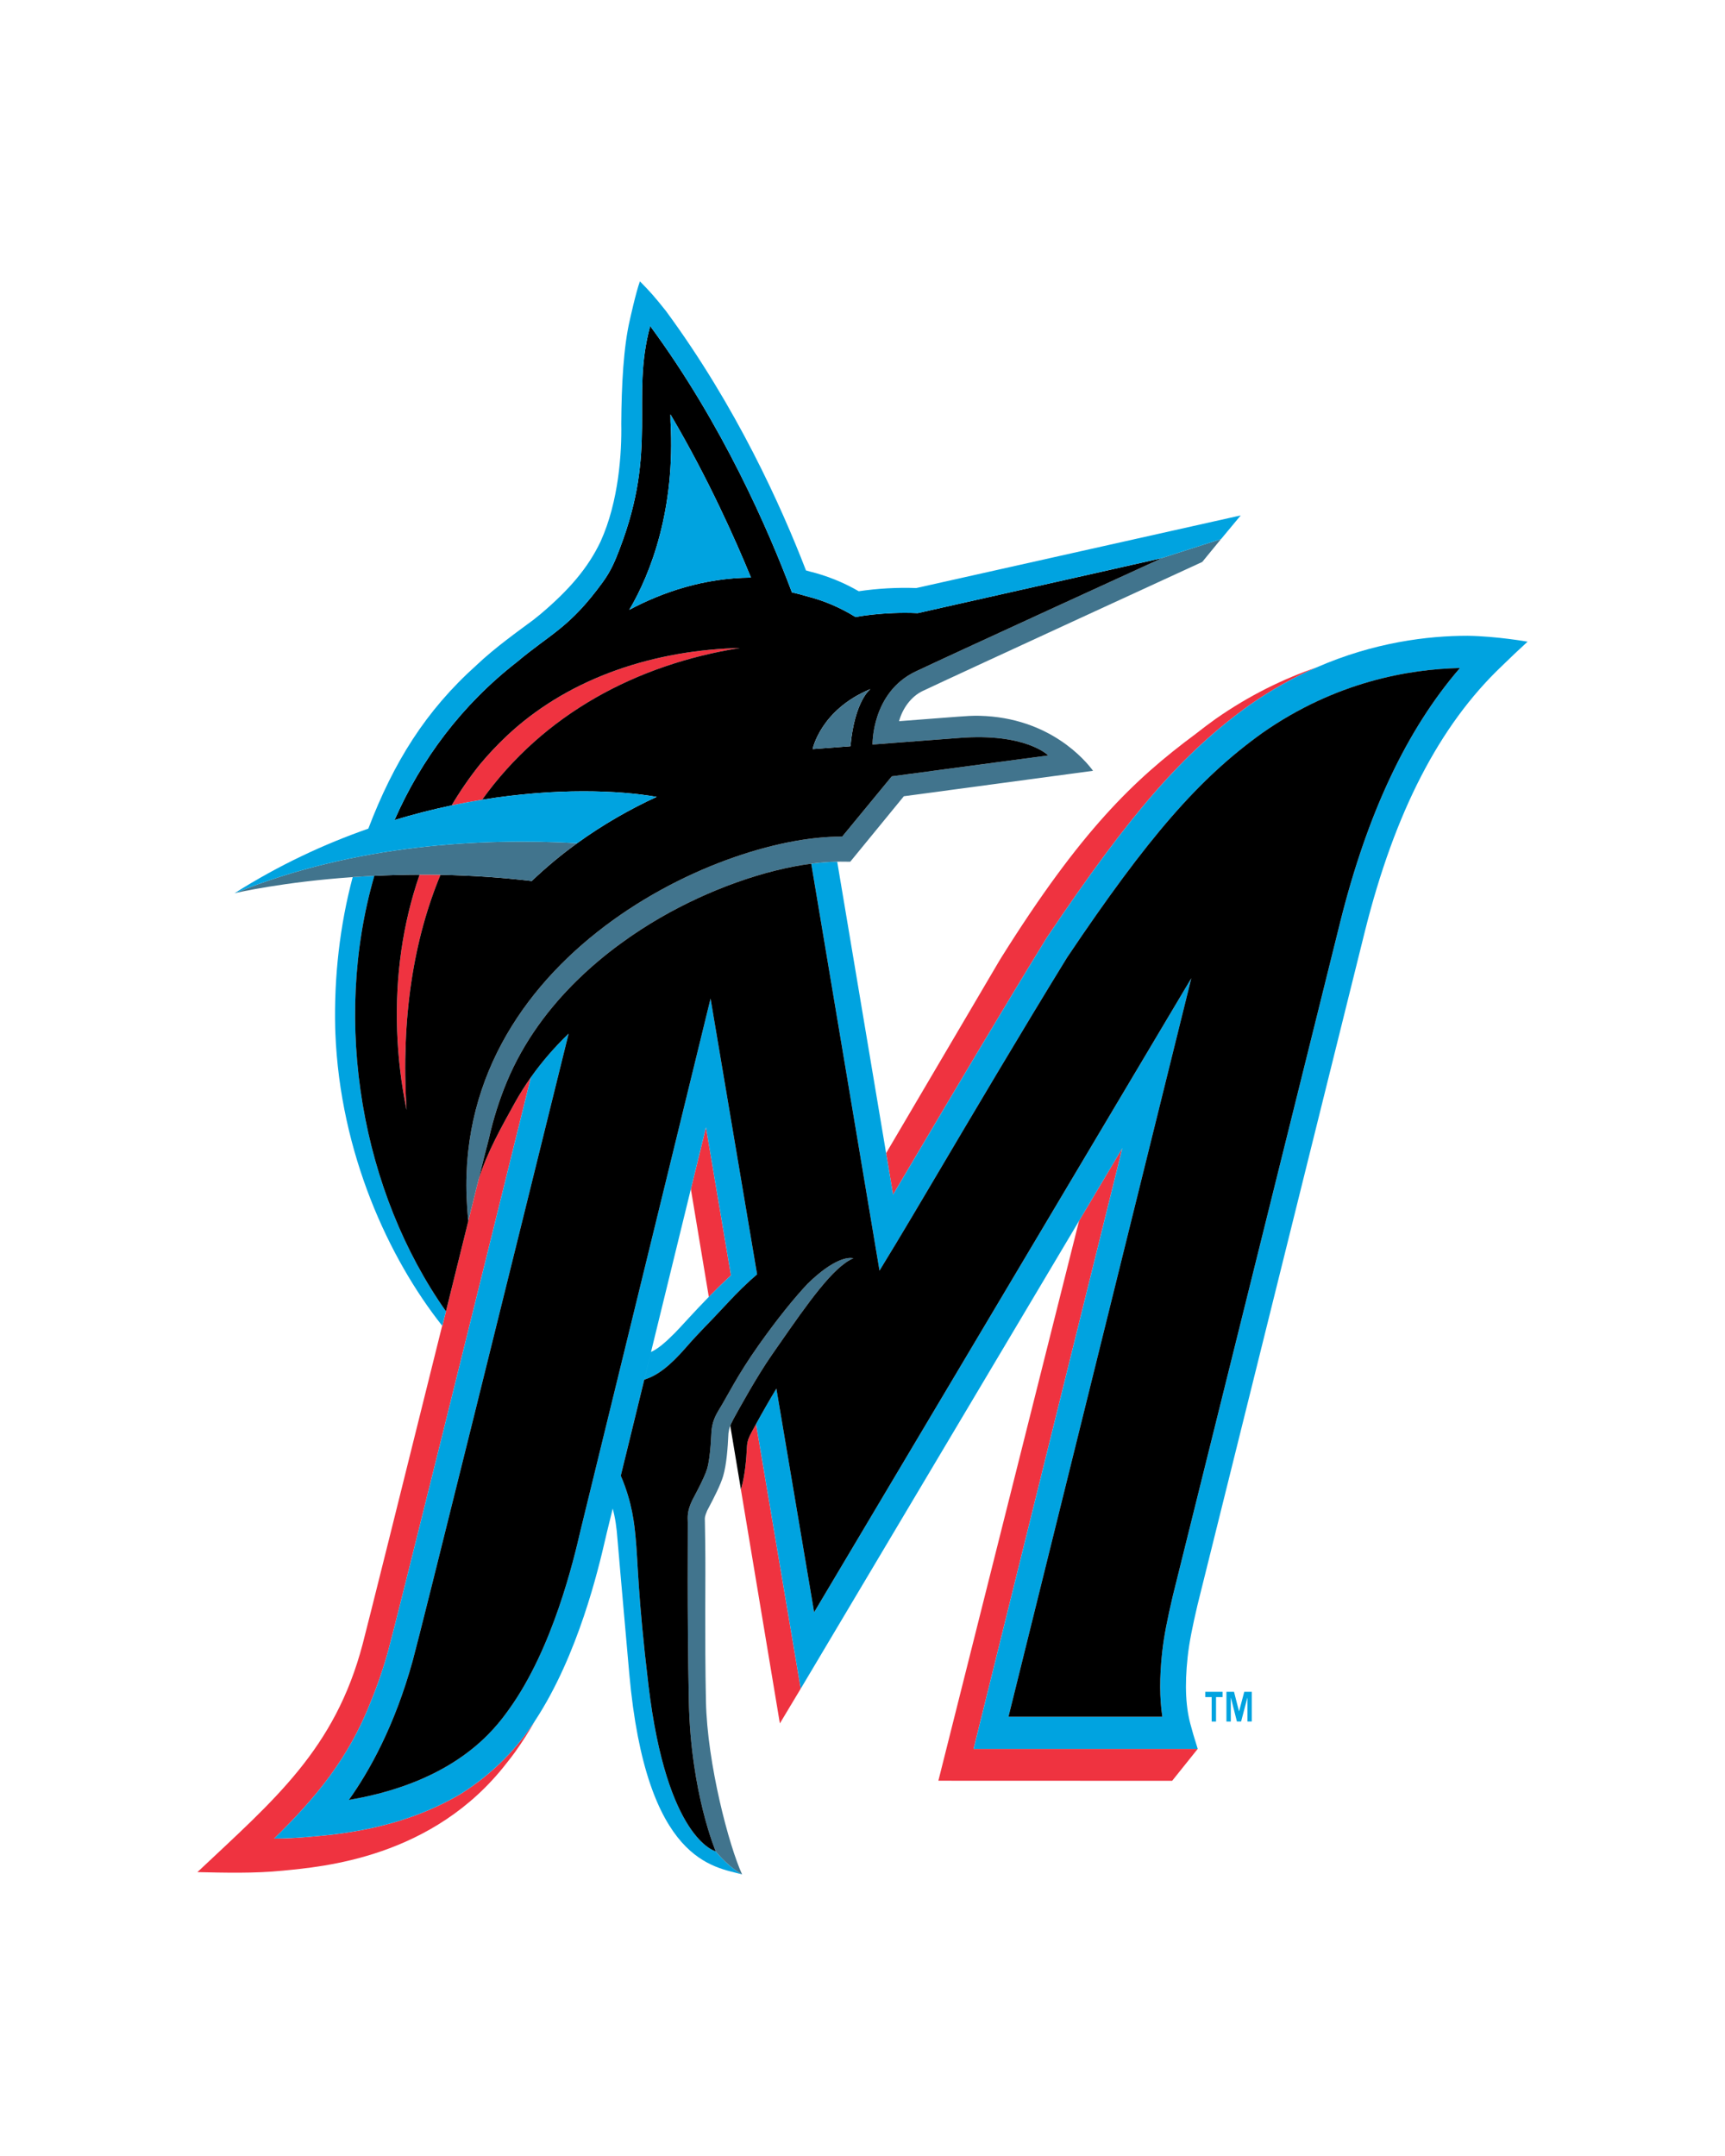 <?xml version="1.0" encoding="UTF-8"?>
<svg xmlns="http://www.w3.org/2000/svg" xmlns:xlink="http://www.w3.org/1999/xlink" width="465px" height="581px" viewBox="0 0 465 581" version="1.1">
<g id="surface1">
<path style=" stroke:none;fill-rule:nonzero;fill:rgb(93.725%,20%,25.098%);fill-opacity:1;" d="M 246.586 312.09 C 256.355 295.578 269.73 272.965 282.199 252.684 L 282.293 252.539 C 304.734 219.145 319.023 202.766 336.91 189.965 C 342.629 185.977 348.613 182.613 354.797 179.914 C 346.098 182.898 336.914 187.305 327.727 193.727 C 325.883 195.047 324.066 196.414 322.27 197.828 C 305.609 210.184 291.312 223.91 269.867 258.145 C 269.688 258.43 269.457 258.812 269.285 259.105 C 259.148 276.34 249.008 293.57 238.863 310.793 L 240.738 321.965 C 242.434 319.113 244.402 315.785 246.586 312.09 Z M 191.07 349.52 C 193.023 347.523 195.012 345.586 197.039 343.711 L 190.309 303.816 L 186.234 320.469 Z M 202.684 385.828 C 201.715 387.594 201.473 388.48 201.379 389.48 C 201.371 389.59 201.363 389.703 201.355 389.812 C 201.191 393.387 200.758 397.895 199.824 401.051 C 199.793 401.156 199.75 401.277 199.715 401.387 L 197.207 386.344 L 210.227 464.48 L 215.848 455.109 L 203.805 383.777 Z M 302.539 309.43 L 290.879 329.023 L 252.953 479.922 L 315.973 479.945 L 322.863 471.344 L 262.441 471.344 Z M 123.977 483.613 C 107.547 493.23 90.41 494.422 82.941 495.086 C 79.891 495.363 76.887 495.477 73.91 495.504 C 85.137 484.531 94.027 473.82 99.945 458.633 C 101.797 454.145 103.387 449.492 104.699 444.719 C 106.828 436.992 128.016 351.41 143.109 290.336 C 141.539 292.547 140.074 294.871 138.723 297.305 C 135.203 303.68 131.328 310.504 129.027 317.832 L 128.734 319.02 C 128.691 319.168 128.648 319.328 128.605 319.48 L 127.461 324.133 L 127.457 324.141 L 126.246 329.043 C 124.25 337.133 122.207 345.391 120.219 353.418 L 119.242 357.355 L 119.195 357.297 C 108.125 401.859 99.027 438.297 97.754 443.121 C 90.266 471.543 73.879 485.082 53.215 504.555 C 60.605 504.719 68.562 504.93 76.184 504.168 C 86.762 503.117 116.727 500.832 136.605 475.125 C 137.379 474.168 138.129 473.188 138.859 472.18 C 140.773 469.508 142.566 466.695 144.223 463.766 C 143.613 464.695 142.988 465.613 142.344 466.508 C 136.973 473.965 130.574 479.488 123.977 483.613 Z M 123.977 483.613 "/>
<path style=" stroke:none;fill-rule:nonzero;fill:rgb(0%,63.922%,87.843%);fill-opacity:1;" d="M 192.918 498.941 C 192.734 498.898 179.754 495.637 174.805 454.203 C 171.855 429.508 172.031 421.375 171.309 414.07 C 171.02 411.145 170.48 404.957 167.34 397.723 L 168.547 392.789 L 168.539 392.781 L 186.23 320.469 L 190.305 303.816 L 197.043 343.711 C 195.016 345.586 193.023 347.52 191.074 349.516 C 186.793 353.891 183.5 357.656 181.891 359.27 C 179.215 361.961 177.32 363.535 175.492 364.375 L 173.676 371.816 C 177.266 370.75 180.707 367.984 184.832 363.25 C 189.016 358.449 190.566 357.195 195.988 351.32 C 198.902 348.164 201.598 345.57 204.086 343.441 L 191.539 269.121 C 191.539 269.121 156.684 411.629 156.52 412.328 C 154.691 420.195 149.125 444.133 137.188 460.707 C 133.543 465.766 123.168 480.168 94.035 485.098 C 99.477 477.473 106.383 465.23 111.262 447.539 C 113.625 438.961 138.188 339.668 153.285 278.551 C 149.637 282.07 146.188 285.98 143.113 290.332 C 128.02 351.406 106.832 436.984 104.699 444.711 C 103.387 449.488 101.801 454.141 99.945 458.629 C 94.027 473.816 85.137 484.527 73.91 495.5 C 76.926 495.484 79.938 495.344 82.941 495.082 C 90.41 494.418 107.551 493.227 123.977 483.609 C 130.578 479.484 136.973 473.957 142.344 466.504 C 142.988 465.609 143.613 464.691 144.223 463.762 C 155.918 445.973 161.344 422.668 163.184 414.746 C 163.34 414.082 163.469 413.52 163.574 413.082 L 165.164 406.578 C 165.844 409.051 166.234 411.738 166.449 414.812 C 166.449 414.812 167.734 429.859 169.621 450.98 C 174.184 502.133 192.578 503.082 200.051 505.172 C 200.047 505.18 196.586 503.402 192.918 498.941 Z M 395.59 171.348 C 384.957 171.348 370.402 173.078 354.801 179.918 C 348.617 182.617 342.629 185.98 336.91 189.969 C 319.027 202.77 304.734 219.145 282.293 252.543 L 282.199 252.688 C 269.73 272.969 256.355 295.582 246.59 312.094 C 244.402 315.789 242.434 319.117 240.738 321.969 L 238.867 310.801 L 225.684 232.246 C 223.453 232.281 221.113 232.457 218.68 232.773 L 237.086 342.445 L 241.684 334.875 C 243.82 331.355 247.504 325.129 252.168 317.246 C 261.906 300.781 275.238 278.242 287.656 258.043 C 309.48 225.57 323.277 209.719 340.328 197.512 C 360.004 183.75 379.789 180.336 393.551 180.039 C 379.207 196.648 368.609 219.156 361.281 248.484 L 316.145 430.125 C 314.727 436.207 313.75 440.891 313.262 445.449 C 312.559 452.055 312.574 457.668 313.328 462.676 L 271.852 462.68 L 321.141 263.645 L 219.465 434.516 L 209.289 374.25 C 207.402 377.375 205.578 380.555 203.809 383.781 L 215.852 455.117 L 290.883 329.027 L 302.543 309.434 L 262.445 471.348 L 322.867 471.348 C 321.621 467.383 321.453 466.707 321.129 465.5 C 319.621 460.438 319.309 454.43 320.145 446.598 C 320.574 442.578 321.48 438.242 322.789 432.625 L 367.91 251.062 C 375.941 218.91 388.008 195.52 404.797 179.551 C 407.094 177.293 409.426 175.094 411.785 172.941 C 411.781 172.938 403.504 171.469 395.59 171.348 Z M 395.59 171.348 "/>
<path style=" stroke:none;fill-rule:nonzero;fill:rgb(25.49%,45.49%,55.294%);fill-opacity:1;" d="M 196.859 384.234 C 197.086 383.66 197.348 383.105 197.637 382.578 L 197.648 382.559 C 199.285 379.566 203.977 371.023 208.125 365.062 L 209.562 362.996 L 209.785 362.676 L 209.895 362.516 C 217.82 351.113 224.652 341.371 230.027 339.117 C 229.953 339.09 229.871 339.086 229.793 339.062 C 228.715 338.895 224.871 338.98 217.664 346.02 C 214.168 349.762 209.824 355.031 204.562 362.453 C 198.746 370.656 196.039 376.312 194.035 379.555 C 192.535 381.969 192.082 383.309 191.785 385.562 C 191.73 385.977 191.598 392.512 190.613 395.848 C 189.859 398.391 186.793 403.926 186.629 404.266 C 185.195 407.258 185.367 408.711 185.414 410.371 C 185.461 412.031 185.195 434.09 185.695 458.633 C 186.195 483.176 192.926 498.941 192.926 498.941 L 192.918 498.941 C 196.582 503.398 200.043 505.176 200.043 505.176 C 196.527 497.508 190.645 475.43 190.297 458.484 C 189.934 440.793 190.238 425.355 190.109 416.281 C 190.082 414.289 190.055 412.297 190.016 410.305 L 190.004 409.785 C 189.973 408.953 189.973 408.707 190.629 407.125 C 190.703 406.977 190.77 406.859 190.871 406.668 C 192.57 403.461 194.238 400.172 194.93 397.836 C 195.863 394.68 196.176 390.176 196.344 386.605 C 196.348 386.512 196.355 386.398 196.367 386.27 C 196.449 385.656 196.551 385.043 196.855 384.234 Z M 196.859 384.234 "/>
<path style=" stroke:none;fill-rule:nonzero;fill:rgb(0%,63.922%,87.843%);fill-opacity:1;" d="M 120.215 353.418 C 97.605 321.375 89.395 275.812 100.91 236.043 C 98.902 236.145 96.953 236.258 95.07 236.391 C 91.629 249.344 90.02 263.191 90.359 277.129 C 90.359 277.199 90.398 278.301 90.398 278.301 C 91.66 310.859 104.887 339.254 119.195 357.297 L 119.223 357.336 C 119.562 356.035 119.895 354.727 120.215 353.418 Z M 120.215 353.418 "/>
<path style=" stroke:none;fill-rule:nonzero;fill:rgb(25.49%,45.49%,55.294%);fill-opacity:1;" d="M 313.02 150.449 L 259.055 162.617 L 313.188 150.438 C 313.188 150.438 258.828 175.301 246.871 180.949 C 234.914 186.594 235.195 200.652 235.195 200.652 L 258.555 198.883 C 276.531 197.473 282.566 203.59 282.566 203.59 L 240.398 209.23 L 227.02 225.484 C 192.777 225.145 118.73 259.895 126.246 329.043 L 127.453 324.145 L 127.457 324.129 L 128.605 319.477 C 128.648 319.324 128.688 319.164 128.734 319.016 L 129.027 317.828 L 130.574 311.566 C 130.988 309.926 131.406 308.309 131.785 306.867 C 132.965 301.586 134.578 296.469 136.602 291.602 C 145.777 269.535 164.387 255.203 177.887 247.383 C 191.145 239.707 206.078 234.414 218.68 232.77 C 221.004 232.457 223.34 232.281 225.68 232.238 C 225.957 232.234 226.246 232.219 226.52 232.219 L 229.199 232.242 L 243.645 214.598 L 294.645 207.738 C 292.711 205.102 283.086 193.391 264.074 192.914 C 262.215 192.867 260.25 192.996 258.234 193.152 L 242.355 194.367 C 243.25 191.055 245.504 187.746 248.773 186.203 C 260.57 180.633 323.543 151.699 324.086 151.449 L 329.137 145.289 Z M 313.02 150.449 "/>
<path style=" stroke:none;fill-rule:nonzero;fill:rgb(93.725%,20%,25.098%);fill-opacity:1;" d="M 107.055 277.898 C 107.316 285.066 108.168 292.188 109.598 299.137 C 108.062 274.145 111.547 253.09 118.746 235.777 C 116.867 235.738 114.988 235.723 113.105 235.73 C 108.566 248.883 106.527 263.059 107.055 277.898 Z M 199.445 174.648 C 198.906 174.664 198.363 174.672 197.828 174.691 C 174.156 175.613 152.23 183.598 136.512 198.426 C 134.004 200.789 131.609 203.34 129.344 206.059 C 126.594 209.488 124.051 213.172 121.738 217.074 C 124.531 216.488 127.277 215.977 129.969 215.539 C 146.57 192.414 171.621 179.07 199.445 174.648 Z M 199.445 174.648 "/>
<path style=" stroke:none;fill-rule:nonzero;fill:rgb(0%,0%,0%);fill-opacity:1;" d="M 258.555 198.883 L 235.199 200.656 C 235.199 200.656 234.914 186.598 246.871 180.949 C 258.828 175.301 313.188 150.438 313.188 150.438 L 259.055 162.617 L 247.383 165.246 C 238.105 164.82 230.617 166.293 230.617 166.293 C 226.449 163.715 222.027 161.832 217.465 160.699 C 216.141 160.297 214.809 159.949 213.469 159.652 C 207.176 142.922 194.816 114.418 175.266 87.867 C 169.934 107.566 177.449 120.77 167.055 147.887 C 165.891 150.926 164.824 153.68 162.48 156.902 C 153.488 169.258 148.504 170.711 139.383 178.383 C 124.355 190.07 113.484 204.781 106.348 221.016 C 111.438 219.473 116.57 218.156 121.734 217.074 C 124.047 213.172 126.59 209.488 129.34 206.055 C 131.605 203.336 134 200.789 136.508 198.422 C 152.223 183.594 174.152 175.613 197.824 174.688 C 198.359 174.668 198.902 174.66 199.441 174.648 C 171.617 179.07 146.566 192.414 129.965 215.535 C 150.027 212.273 166.941 212.992 177.012 214.766 C 169.832 218.062 162.551 222.215 155.605 227.238 C 151.348 230.309 147.246 233.715 143.336 237.438 C 135.16 236.477 126.957 235.922 118.742 235.777 C 111.547 253.09 108.062 274.145 109.594 299.137 C 108.164 292.188 107.312 285.066 107.051 277.898 C 106.527 263.055 108.562 248.883 113.105 235.73 C 108.84 235.742 104.766 235.859 100.906 236.043 C 89.391 275.812 97.605 321.375 120.215 353.418 C 122.203 345.391 124.246 337.133 126.246 329.043 C 118.73 259.895 192.777 225.145 227.016 225.484 L 240.398 209.23 L 282.562 203.594 C 282.566 203.594 276.531 197.473 258.555 198.883 Z M 180.754 113.645 C 180.738 113.328 180.738 112.5 180.727 111.676 C 190.895 128.898 198.328 145.629 202.438 155.668 C 189.656 155.77 178.496 159.637 169.641 164.348 C 175.449 154.523 182.074 137.242 180.754 113.645 Z M 229.25 201.109 L 219.059 201.887 C 219.059 201.887 221.172 191.301 234.633 185.711 C 234.633 185.715 230.398 188.758 229.25 201.109 Z M 229.25 201.109 "/>
<path style=" stroke:none;fill-rule:nonzero;fill:rgb(0%,63.922%,87.843%);fill-opacity:1;" d="M 180.727 111.676 C 180.738 112.496 180.734 113.328 180.754 113.645 C 182.07 137.242 175.445 154.523 169.641 164.352 C 178.496 159.637 189.652 155.77 202.434 155.668 C 198.328 145.633 190.895 128.898 180.727 111.676 Z M 180.727 111.676 "/>
<path style=" stroke:none;fill-rule:nonzero;fill:rgb(25.49%,45.49%,55.294%);fill-opacity:1;" d="M 219.059 201.887 L 229.25 201.109 C 230.398 188.758 234.633 185.715 234.633 185.715 C 221.172 191.301 219.059 201.887 219.059 201.887 Z M 113.105 235.73 C 114.953 235.723 116.836 235.742 118.746 235.777 C 126.496 235.922 134.754 236.418 143.34 237.438 C 147.25 233.715 151.352 230.309 155.609 227.238 C 130.156 225.852 95.938 227.445 63.285 240.719 C 64.09 240.527 76.391 237.703 95.07 236.391 C 96.953 236.258 98.902 236.145 100.91 236.047 C 104.77 235.859 108.84 235.742 113.105 235.73 Z M 113.105 235.73 "/>
<path style=" stroke:none;fill-rule:nonzero;fill:rgb(0%,63.922%,87.843%);fill-opacity:1;" d="M 155.609 227.242 C 162.551 222.219 169.836 218.066 177.012 214.77 C 166.941 212.992 150.027 212.273 129.969 215.539 C 122.023 216.828 114.137 218.656 106.352 221.016 C 113.488 204.781 124.359 190.066 139.387 178.383 C 148.508 170.711 153.492 169.258 162.48 156.902 C 164.828 153.68 165.891 150.926 167.059 147.887 C 177.453 120.77 169.934 107.566 175.266 87.867 C 194.82 114.422 207.176 142.922 213.473 159.652 C 214.812 159.953 216.145 160.301 217.465 160.699 C 222.027 161.832 226.453 163.715 230.621 166.293 C 230.621 166.293 238.105 164.82 247.387 165.246 L 259.059 162.617 L 313.023 150.453 L 329.148 145.293 L 334.453 138.91 L 246.988 158.484 C 241.812 158.301 236.633 158.59 231.488 159.344 C 227.277 156.922 222.848 155.137 218.297 154.031 C 217.953 153.938 217.609 153.836 217.266 153.738 C 210.594 136.457 198.539 109.656 179.504 83.797 C 176.344 79.82 175.215 78.59 172.5 75.824 C 171.395 78.848 169.805 86.129 169.805 86.129 C 168.094 93.32 167.527 103.84 167.473 114.188 C 167.621 121.906 166.828 135.113 161.883 145.969 C 158.508 153.074 153.379 159.035 145.648 165.559 C 145.043 166.031 144.426 166.527 143.793 167.051 C 139.918 169.93 133.402 174.555 128.469 179.25 C 114.715 191.578 106.125 205.434 99.285 223.328 C 87.465 227.461 75.266 233.105 63.23 240.73 L 63.281 240.719 C 95.938 227.445 130.156 225.852 155.609 227.242 Z M 155.609 227.242 "/>
<path style=" stroke:none;fill-rule:nonzero;fill:rgb(0%,0%,0%);fill-opacity:1;" d="M 199.824 401.055 C 200.758 397.895 201.191 393.387 201.355 389.816 C 201.363 389.727 201.367 389.609 201.379 389.484 C 201.473 388.484 201.715 387.598 202.684 385.832 C 202.969 385.309 203.352 384.602 203.805 383.781 C 205.574 380.551 207.402 377.371 209.285 374.246 L 219.461 434.516 L 321.137 263.641 L 271.852 462.676 L 313.324 462.676 C 312.57 457.668 312.555 452.055 313.262 445.449 C 313.75 440.891 314.723 436.207 316.141 430.121 L 361.277 248.484 C 368.605 219.156 379.207 196.648 393.547 180.039 C 379.789 180.336 360.004 183.746 340.324 197.508 C 323.277 209.715 309.48 225.566 287.656 258.043 C 275.238 278.238 261.906 300.781 252.168 317.246 C 247.504 325.129 243.82 331.355 241.684 334.871 L 237.086 342.445 L 218.68 232.773 C 206.082 234.418 191.148 239.711 177.891 247.387 C 164.391 255.207 145.777 269.539 136.605 291.609 C 134.582 296.473 132.969 301.59 131.789 306.871 C 131.406 308.312 130.988 309.934 130.578 311.57 L 129.027 317.832 C 131.328 310.504 135.207 303.68 138.727 297.305 C 140.074 294.875 141.539 292.547 143.113 290.336 C 146.188 285.984 149.637 282.074 153.285 278.559 C 138.188 339.672 113.625 438.965 111.262 447.543 C 106.383 465.234 99.477 477.477 94.035 485.102 C 123.168 480.172 133.543 465.77 137.188 460.711 C 149.125 444.137 154.691 420.199 156.52 412.332 C 156.684 411.633 191.539 269.125 191.539 269.125 L 204.086 343.449 C 201.598 345.578 198.902 348.168 195.988 351.328 C 190.566 357.199 189.016 358.457 184.832 363.254 C 180.707 367.988 177.262 370.754 173.676 371.82 L 168.547 392.793 L 167.34 397.727 C 170.48 404.961 171.023 411.148 171.309 414.074 C 172.031 421.375 171.855 429.512 174.805 454.203 C 179.754 495.637 192.734 498.898 192.918 498.945 L 192.93 498.945 C 192.93 498.945 186.199 483.18 185.695 458.637 C 185.195 434.094 185.461 412.035 185.414 410.375 C 185.367 408.715 185.195 407.262 186.633 404.27 C 186.793 403.93 189.863 398.395 190.613 395.852 C 191.598 392.516 191.734 385.98 191.789 385.566 C 192.086 383.312 192.535 381.973 194.035 379.559 C 196.043 376.316 198.746 370.66 204.562 362.457 C 209.824 355.035 214.168 349.766 217.664 346.023 C 224.871 338.984 228.715 338.898 229.793 339.066 C 229.871 339.09 229.953 339.094 230.031 339.121 C 224.652 341.375 217.82 351.117 209.898 362.52 L 209.785 362.68 L 209.562 363 L 208.125 365.066 C 203.977 371.027 199.285 379.57 197.648 382.562 L 197.641 382.582 C 197.465 382.902 197.301 383.23 197.148 383.566 C 197.039 383.805 196.941 384.031 196.863 384.238 L 196.859 384.246 L 197.211 386.352 L 199.719 401.395 C 199.75 401.277 199.793 401.16 199.824 401.055 Z M 199.824 401.055 "/>
<path style=" stroke:none;fill-rule:nonzero;fill:rgb(0%,63.922%,87.843%);fill-opacity:1;" d="M 334.02 461.195 L 333.988 461.195 L 332.648 455.957 L 330.605 455.957 L 330.605 463.973 L 331.781 463.973 L 331.781 457.586 L 331.816 457.586 L 333.43 463.961 L 334.562 463.961 L 336.234 457.586 L 336.262 457.586 L 336.262 463.961 L 337.441 463.961 L 337.441 455.957 L 335.41 455.957 Z M 324.891 457.391 L 326.625 457.391 L 326.625 463.973 L 327.801 463.973 L 327.801 457.391 L 329.555 457.391 L 329.555 455.957 L 324.891 455.957 Z M 324.891 457.391 "/>
</g>
</svg>
